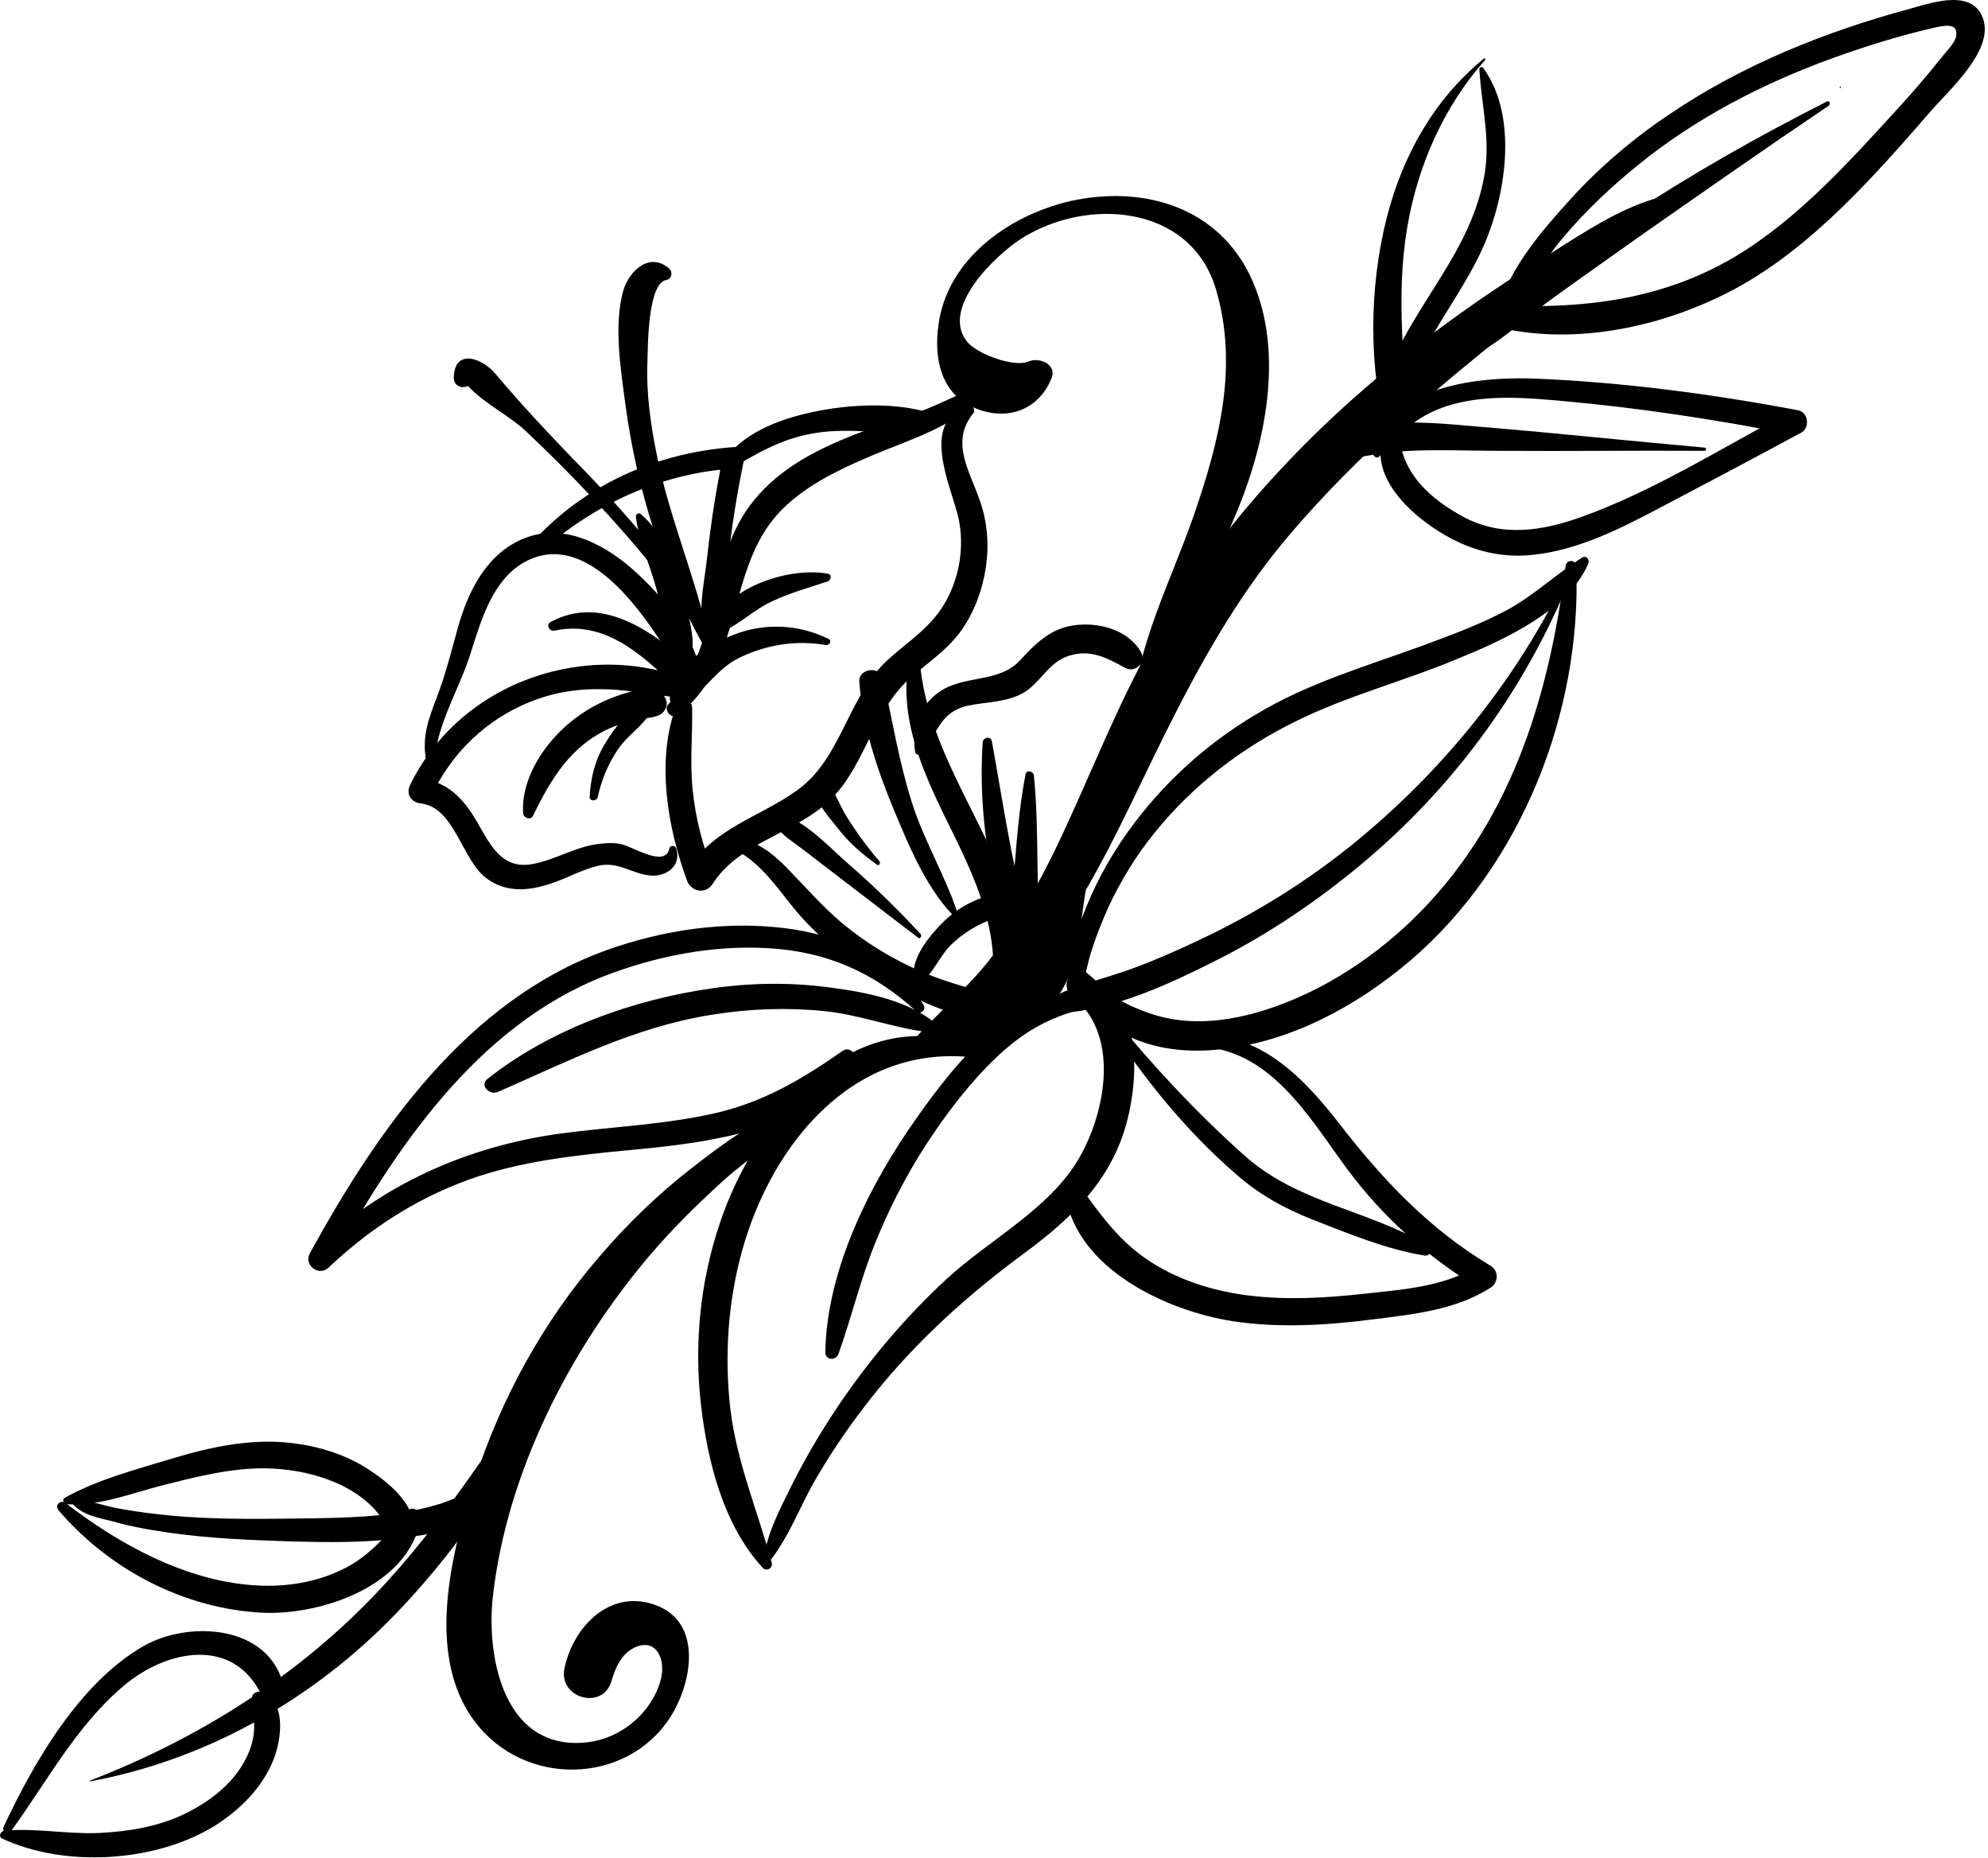 <svg width="427" height="399" viewBox="0 0 427 399" fill="none" xmlns="http://www.w3.org/2000/svg">
<g clip-path="url(#clip0_175_7)">
<path d="M231.865 212.515C233.265 209.815 233.565 206.615 234.565 203.815C235.565 200.715 236.765 197.715 238.065 194.815C240.765 189.015 244.165 183.515 248.165 178.615C256.265 168.615 266.665 160.615 278.265 154.915C289.365 149.415 301.465 146.315 312.965 141.515C322.765 137.515 336.665 131.315 341.165 121.015C341.465 120.215 340.765 119.215 339.865 119.715C334.265 123.215 329.565 127.815 323.665 131.015C317.865 134.115 311.565 136.415 305.365 138.715C293.265 143.115 280.865 146.715 269.765 153.415C258.965 159.815 249.565 168.415 242.265 178.615C238.765 183.515 235.765 188.815 233.465 194.415C231.365 199.615 228.665 206.615 229.565 212.215C229.565 213.415 231.365 213.515 231.865 212.515Z" fill="black"/>
<path d="M336.265 121.615C332.665 150.015 324.365 177.315 303.165 197.715C293.665 206.815 281.965 214.115 269.265 217.615C262.165 219.515 254.665 220.115 247.565 217.815C244.565 216.815 241.665 215.615 239.065 213.815C236.565 212.115 234.765 209.615 232.165 208.015C231.365 207.515 230.265 208.115 230.365 209.115C230.765 214.815 237.065 219.715 241.765 222.215C247.965 225.415 255.365 226.115 262.265 225.315C277.265 223.715 291.465 216.015 302.865 206.315C326.765 185.915 339.765 152.915 338.565 121.715C338.465 120.015 336.365 120.115 336.265 121.615Z" fill="black"/>
<path d="M236.365 214.315C220.265 208.815 204.965 228.615 197.065 239.815C186.965 254.015 177.565 272.515 177.265 290.415C177.265 292.115 179.465 292.215 180.065 290.815C182.865 283.015 184.765 274.915 187.865 267.215C190.865 259.715 194.565 252.515 198.965 245.715C203.365 239.015 208.265 232.515 214.065 227.015C220.665 220.715 227.465 217.315 236.465 215.915C237.165 215.715 237.065 214.515 236.365 214.315Z" fill="black"/>
<path d="M208.765 224.615C182.565 214.815 161.865 240.715 154.565 262.815C150.365 275.315 149.065 288.715 150.565 301.715C151.965 313.815 155.365 327.515 163.865 336.715C164.665 337.515 166.065 336.715 165.765 335.615C162.765 324.515 158.265 314.115 156.865 302.515C155.565 291.115 156.365 279.415 159.465 268.315C165.765 245.915 182.965 224.415 208.565 227.015C209.865 227.115 209.965 225.015 208.765 224.615Z" fill="black"/>
<path d="M165.265 335.315C169.565 330.015 172.065 322.815 175.565 317.015C179.265 310.715 183.465 304.715 188.065 299.015C197.265 287.615 208.065 277.915 219.865 269.215C230.865 261.115 239.665 252.515 242.565 238.715C244.865 227.815 244.265 213.615 232.165 209.115C229.165 208.015 228.065 212.215 230.165 213.815C240.665 221.915 237.565 238.715 231.765 248.715C225.465 259.615 212.465 266.215 203.365 274.615C194.365 282.915 186.365 292.415 179.565 302.615C175.965 308.015 172.765 313.515 169.865 319.315C167.565 324.015 164.565 329.615 164.065 334.915C163.965 335.415 164.865 335.815 165.265 335.315Z" fill="black"/>
<path d="M335.265 126.115C324.565 147.515 308.865 166.515 290.265 181.515C280.965 189.015 270.765 195.415 259.965 200.715C254.365 203.415 248.665 206.015 242.865 208.115C237.565 210.015 231.965 211.315 226.865 213.715C224.965 214.615 225.965 217.615 227.865 217.515C239.265 216.915 251.365 211.215 261.465 206.115C272.565 200.515 282.865 193.515 292.365 185.615C311.565 169.615 326.465 149.615 336.265 126.615C336.465 126.015 335.565 125.415 335.265 126.115Z" fill="black"/>
<path d="M256.665 224.715C272.565 224.815 280.965 239.615 289.265 250.915C296.965 261.315 306.465 269.815 317.465 276.515C317.465 274.915 317.465 273.415 317.465 271.815C310.265 276.315 301.365 276.915 293.065 277.815C284.865 278.715 276.565 279.215 268.365 278.215C260.965 277.315 253.665 275.115 247.365 271.115C240.865 267.015 236.765 261.415 232.365 255.315C231.065 253.515 228.465 254.615 228.865 256.815C231.465 272.615 250.665 281.515 264.765 283.715C274.765 285.215 284.865 284.615 294.965 283.315C303.665 282.215 312.665 281.315 320.165 276.515C321.865 275.415 321.965 272.915 320.165 271.815C306.965 263.915 297.065 253.415 287.765 241.415C280.065 231.515 270.265 221.115 256.565 222.515C255.265 222.615 255.165 224.715 256.665 224.715Z" fill="black"/>
<path d="M237.465 219.015C245.365 231.215 254.565 242.715 265.565 252.215C270.465 256.515 275.865 259.515 281.965 261.915C289.665 264.915 297.865 268.315 305.965 269.615C307.165 269.815 307.965 268.215 306.865 267.515C293.965 259.815 278.765 258.415 267.265 248.115C256.965 238.915 247.465 228.715 238.765 218.015C238.165 217.315 236.965 218.215 237.465 219.015Z" fill="black"/>
<path d="M201.465 220.215C195.565 214.915 186.265 213.115 178.665 212.115C170.165 210.915 161.565 211.015 153.065 212.215C136.065 214.615 118.165 221.015 104.665 231.715C102.965 233.115 105.165 235.215 106.865 234.515C121.965 227.915 136.365 220.515 152.865 217.915C160.865 216.615 168.965 216.315 176.965 217.115C185.065 217.915 192.765 221.115 200.865 221.815C201.665 222.015 202.065 220.815 201.465 220.215Z" fill="black"/>
<path d="M198.365 215.815C192.365 205.515 179.765 200.715 168.565 199.315C155.665 197.715 142.265 199.715 130.065 204.115C100.365 214.915 81.165 242.515 66.565 269.115C65.165 271.615 68.465 274.215 70.565 272.215C78.265 264.915 87.065 258.915 96.865 254.815C107.665 250.215 119.065 248.615 130.665 247.415C147.865 245.715 173.065 244.315 183.465 228.015C184.365 226.615 182.565 224.615 181.065 225.615C172.465 231.615 164.465 236.415 154.165 238.915C143.065 241.515 131.665 241.915 120.365 243.415C100.165 246.215 81.765 254.415 66.965 268.715C68.265 269.715 69.565 270.715 70.965 271.815C84.565 247.015 102.265 220.415 129.765 209.615C140.865 205.315 153.065 202.915 164.965 203.615C177.565 204.315 187.665 208.815 196.865 217.215C197.565 217.915 199.065 216.915 198.365 215.815Z" fill="black"/>
<path d="M196.565 225.015C196.765 225.015 196.765 224.615 196.565 224.615C196.365 224.615 196.365 225.015 196.565 225.015Z" fill="black"/>
<path d="M199.165 225.815C212.065 221.515 222.265 208.415 229.365 197.415C237.665 184.615 243.665 170.715 250.465 157.115C257.765 142.515 265.565 128.515 276.065 115.915C286.865 103.015 299.265 91.515 312.165 80.715C319.465 74.615 326.865 68.715 334.465 63.115C341.865 57.615 350.665 52.415 356.865 45.415C357.865 44.315 356.865 42.315 355.265 42.715C347.665 45.015 340.465 49.715 333.865 53.915C326.665 58.415 319.565 63.015 312.665 68.015C299.065 77.815 286.265 88.715 274.865 101.015C263.665 113.015 253.765 126.415 245.965 140.915C238.765 154.315 233.265 168.715 226.665 182.415C223.065 189.715 219.165 196.815 214.465 203.515C209.465 210.715 202.965 216.015 197.065 222.415C195.865 223.815 197.165 226.515 199.165 225.815Z" fill="black"/>
<path d="M238.265 164.915C232.565 176.415 228.665 188.215 225.065 200.515C223.165 206.915 220.265 210.915 214.265 213.815C210.165 215.815 202.665 217.515 201.765 222.815C201.565 223.715 201.865 224.715 202.765 225.215C207.565 228.015 214.165 223.215 218.465 221.015C224.065 218.115 227.965 214.515 230.065 208.315C232.165 201.915 232.365 194.715 233.765 188.115C235.265 180.415 237.165 172.815 239.565 165.415C239.665 164.715 238.565 164.215 238.265 164.915Z" fill="black"/>
<path d="M220.965 77.615C217.765 79.015 209.665 75.915 207.665 73.315C201.965 66.015 213.965 54.715 219.265 51.315C233.465 42.215 255.765 43.915 261.165 62.115C266.065 78.615 261.865 94.915 256.365 110.815C250.965 126.415 241.865 142.815 243.365 159.715C243.565 161.715 246.465 162.415 247.065 160.215C249.465 151.315 251.865 142.415 255.265 133.815C258.565 125.415 262.665 117.315 266.065 108.915C272.165 93.815 275.865 74.415 268.465 59.115C261.465 44.715 246.265 40.015 231.165 42.915C217.565 45.615 203.465 55.215 201.565 69.815C200.565 76.915 202.065 84.615 209.365 87.615C216.265 90.515 223.065 88.115 225.865 81.215C227.065 78.315 223.265 76.615 220.965 77.615Z" fill="black"/>
<path d="M296.265 98.015C300.765 92.615 305.065 88.715 312.065 86.815C319.765 84.715 327.865 85.415 335.665 86.115C352.265 87.615 368.665 90.115 384.965 93.315C384.765 91.715 384.565 90.115 384.365 88.515C369.765 96.215 355.265 105.415 339.665 111.015C331.265 114.015 322.565 115.415 314.365 111.015C307.365 107.215 301.265 101.915 300.565 93.615C300.465 92.215 298.465 91.315 297.665 92.815C294.065 99.715 299.665 106.915 304.865 111.115C312.065 116.915 320.265 120.215 329.565 119.115C339.265 118.015 348.265 113.415 356.765 108.915C366.865 103.615 376.865 98.315 386.865 92.915C388.765 91.915 388.465 88.615 386.265 88.115C367.765 84.615 348.865 82.115 330.065 81.315C318.165 80.815 298.165 82.515 294.865 97.115C294.765 97.915 295.765 98.615 296.265 98.015Z" fill="black"/>
<path d="M366.065 96.115C350.265 94.715 334.465 93.015 318.665 91.715C306.565 90.715 291.965 88.615 282.065 97.115C280.665 98.315 282.165 100.315 283.665 99.915C289.965 98.515 296.265 97.115 302.765 96.815C309.365 96.515 316.065 96.815 322.665 96.815C337.165 96.915 351.665 96.715 366.165 96.815C366.565 96.815 366.565 96.115 366.065 96.115Z" fill="black"/>
<path d="M318.665 12.615C307.965 21.415 301.265 33.415 297.865 46.715C294.065 61.615 293.865 79.215 298.065 94.015C298.765 96.315 302.465 96.015 302.365 93.415C301.865 78.315 299.665 63.915 302.265 48.815C304.465 35.715 310.065 22.915 318.965 12.915C319.165 12.715 318.865 12.415 318.665 12.615Z" fill="black"/>
<path d="M317.765 14.915C318.165 22.415 320.065 29.215 318.965 36.815C317.865 44.015 314.865 50.515 311.165 56.715C307.965 62.115 304.465 67.215 301.465 72.715C299.065 77.115 295.865 82.815 297.265 87.915C297.465 88.815 298.765 89.315 299.465 88.515C303.265 83.915 304.765 77.115 307.765 71.915C311.265 65.815 315.365 60.015 318.265 53.715C323.365 42.715 326.265 25.315 318.665 14.715C318.465 14.215 317.665 14.315 317.765 14.915Z" fill="black"/>
<path d="M324.365 63.215C323.565 63.915 322.765 64.615 322.065 65.415C320.865 66.715 322.865 68.615 323.965 67.315C328.365 62.015 331.565 55.815 336.165 50.515C340.865 45.015 346.165 40.015 351.865 35.415C364.165 25.415 378.465 18.015 393.265 12.615C400.465 10.015 407.765 7.715 415.165 6.015C417.365 5.515 420.665 4.715 420.165 7.715C419.965 9.215 417.865 11.215 416.965 12.415C414.165 15.915 411.265 19.315 408.265 22.615C397.565 34.315 386.365 46.915 372.665 55.115C357.165 64.315 340.465 66.315 322.865 65.615C320.165 65.515 319.565 69.815 322.265 70.415C339.065 74.215 357.865 70.015 372.865 61.915C389.365 52.915 402.565 37.815 414.765 23.815C418.565 19.415 427.965 11.115 426.065 4.415C424.065 -2.585 415.165 0.515 410.465 1.815C392.265 6.715 374.465 13.815 358.765 24.415C350.965 29.615 343.765 35.715 337.465 42.615C331.565 49.115 324.265 57.415 321.965 66.115C322.865 66.315 323.665 66.615 324.565 66.815C324.865 65.315 324.865 64.915 324.965 63.415C324.765 63.215 324.465 63.115 324.365 63.215Z" fill="black"/>
<path d="M395.265 18.915C395.465 18.915 395.465 18.615 395.265 18.615C395.065 18.715 395.065 18.915 395.265 18.915Z" fill="black"/>
<path d="M392.365 21.815C377.565 29.315 363.265 37.415 349.465 46.515C342.665 51.015 336.065 55.615 329.465 60.415C323.665 64.615 316.165 68.815 311.965 74.715C311.065 76.015 312.565 77.915 314.065 77.415C320.965 74.815 326.965 68.815 332.865 64.515C339.465 59.715 346.065 55.115 352.665 50.415C365.965 41.115 379.265 31.815 392.765 22.715C393.365 22.215 392.865 21.515 392.365 21.815Z" fill="black"/>
<path d="M145.565 153.515C158.365 144.015 156.365 126.415 164.365 113.915C169.565 105.715 179.065 101.315 187.765 97.615C195.665 94.315 205.965 91.215 211.465 84.415C211.965 83.815 211.565 82.615 210.565 82.915C206.165 84.415 202.065 86.715 197.765 88.315C193.065 90.015 188.265 91.515 183.565 93.315C175.465 96.515 167.565 100.515 161.965 107.415C151.465 120.115 154.865 139.015 143.565 151.215C142.465 152.215 144.065 154.615 145.565 153.515Z" fill="black"/>
<path d="M208.065 87.115C197.365 90.415 204.265 104.315 205.865 111.215C207.165 117.215 206.165 123.715 203.165 129.115C200.065 134.715 195.165 137.615 190.665 141.715C181.965 149.615 180.865 162.915 171.065 169.815C163.065 175.515 153.065 177.915 147.765 186.815C149.565 187.015 151.365 187.315 153.265 187.515C150.965 181.715 149.365 175.715 148.765 169.515C148.165 163.615 148.765 157.815 148.665 152.015C148.665 150.015 145.965 149.815 145.265 151.515C140.865 163.215 143.365 177.715 147.565 189.115C148.465 191.515 151.565 192.115 153.065 189.815C158.465 181.315 169.565 179.215 177.065 172.915C185.665 165.715 186.965 153.415 195.165 145.915C199.165 142.315 203.565 139.615 206.665 135.115C209.365 131.215 211.065 126.515 211.765 121.715C212.465 116.915 212.065 112.015 210.465 107.515C208.265 101.115 203.965 94.815 209.165 88.615C209.465 88.015 208.965 86.815 208.065 87.115Z" fill="black"/>
<path d="M177.965 137.215C171.565 134.015 164.165 133.715 157.565 136.315C152.165 138.415 143.965 143.415 143.865 150.015C143.865 151.315 145.365 152.215 146.465 151.515C151.165 148.815 153.665 143.715 158.865 141.215C164.665 138.415 171.065 137.415 177.365 138.515C178.165 138.615 178.765 137.615 177.965 137.215Z" fill="black"/>
<path d="M177.865 123.215C169.965 121.715 157.165 125.715 153.265 133.415C152.565 134.815 153.965 136.015 155.365 135.515C159.065 133.915 161.965 130.915 165.665 129.215C169.565 127.315 173.765 126.215 177.865 124.815C178.565 124.515 178.665 123.315 177.865 123.215Z" fill="black"/>
<path d="M143.765 182.215C142.965 186.415 135.865 181.815 133.565 181.315C131.965 180.915 130.265 181.015 128.665 181.215C123.465 181.815 119.065 184.815 113.965 185.615C106.665 186.715 104.565 179.415 101.165 174.415C98.465 170.415 95.165 167.715 90.365 167.215C91.065 168.515 91.865 169.815 92.565 171.115C96.865 161.815 104.365 154.515 113.865 150.715C119.065 148.615 124.465 147.815 129.965 148.015C136.065 148.115 142.065 149.815 148.265 149.815C149.865 149.815 150.865 147.215 149.165 146.515C126.465 136.815 98.865 146.315 88.065 168.615C87.165 170.515 88.265 172.215 90.265 172.515C97.565 173.215 99.165 184.515 104.365 188.515C109.065 192.115 114.565 191.215 119.765 189.215C122.665 188.115 125.465 186.615 128.465 185.915C132.765 184.915 135.665 187.615 139.665 188.015C143.065 188.315 146.365 186.015 145.265 182.315C145.165 181.515 143.965 181.415 143.765 182.215Z" fill="black"/>
<path d="M114.465 175.215C118.365 167.215 122.665 160.015 131.165 156.315C133.265 155.415 135.465 154.815 137.665 154.415C139.165 154.115 141.065 154.115 142.265 153.115C143.765 151.715 143.365 149.615 141.665 148.615C139.165 147.115 134.565 148.715 132.065 149.615C128.565 150.915 125.365 152.715 122.465 155.115C116.865 159.715 111.865 167.215 112.365 174.715C112.465 175.615 113.965 176.215 114.465 175.215Z" fill="black"/>
<path d="M128.365 171.215C129.165 167.615 130.565 164.115 132.665 161.015C134.565 158.115 137.665 156.215 139.465 153.415C140.065 152.515 139.065 151.415 138.165 151.715C134.665 152.615 131.865 156.515 130.065 159.515C127.865 163.015 126.865 166.915 126.665 171.015C126.465 172.015 128.065 172.215 128.365 171.215Z" fill="black"/>
<path d="M93.365 162.815C94.165 154.915 98.865 147.515 101.165 140.015C103.365 133.115 105.765 124.715 112.465 120.815C127.765 112.115 141.865 137.115 147.665 147.415C148.465 148.815 150.965 148.315 150.765 146.515C149.865 137.415 143.565 129.415 137.065 123.315C130.665 117.315 121.465 112.015 112.565 115.615C104.565 118.815 100.565 126.915 98.365 134.715C96.965 139.815 95.665 144.915 93.765 149.915C92.065 154.315 90.665 158.115 91.465 162.915C91.765 164.115 93.265 163.715 93.365 162.815Z" fill="black"/>
<path d="M119.165 135.415C129.565 133.215 137.365 140.115 144.365 146.815C146.965 149.315 151.065 145.215 148.365 142.815C140.265 135.715 129.365 127.615 118.365 133.515C117.165 134.015 117.965 135.715 119.165 135.415Z" fill="black"/>
<path d="M116.365 118.315C127.865 108.115 142.165 101.615 157.565 100.615C156.865 99.615 156.165 98.715 155.365 97.715C153.865 104.715 152.765 111.815 151.965 119.015C151.365 124.915 149.265 133.215 151.965 138.715C152.365 139.615 153.765 139.515 154.265 138.715C156.965 133.715 155.865 126.415 156.365 120.915C157.065 113.515 158.265 106.215 159.765 98.915C160.065 97.615 159.165 95.915 157.565 96.015C141.065 97.215 125.665 104.015 114.465 116.315C113.265 117.715 115.065 119.515 116.365 118.315Z" fill="black"/>
<path d="M155.865 101.315C162.165 97.615 167.565 94.215 174.965 93.015C183.165 91.615 191.465 93.715 199.565 92.515C201.665 92.215 201.265 89.115 199.565 88.615C191.365 86.115 180.465 86.915 172.265 89.015C165.765 90.615 157.965 94.015 154.765 100.215C154.265 100.915 155.065 101.815 155.865 101.315Z" fill="black"/>
<path d="M136.565 110.915C137.265 116.315 139.665 121.515 141.065 126.715C141.865 129.615 142.465 132.615 142.865 135.715C143.265 138.515 142.965 140.815 144.565 143.215C145.365 144.315 147.065 144.515 147.765 143.215C150.265 138.615 147.565 131.015 146.165 126.315C144.565 120.815 142.265 114.315 137.765 110.515C137.465 110.015 136.565 110.215 136.565 110.915Z" fill="black"/>
<path d="M143.765 57.715C139.665 54.015 135.165 58.015 133.865 62.415C131.765 70.015 133.365 79.515 134.365 87.115C136.665 104.215 142.265 122.715 150.665 137.815C151.165 138.715 152.465 138.115 152.265 137.115C149.365 123.915 143.865 111.415 141.165 98.115C139.765 91.415 138.765 84.415 139.065 77.515C139.165 74.815 139.065 60.715 143.165 60.115C144.265 59.915 144.565 58.415 143.765 57.715Z" fill="black"/>
<path d="M101.565 81.615C101.365 81.715 101.265 81.815 101.065 81.915C100.265 81.515 99.565 81.015 98.765 80.615C101.965 85.715 108.365 88.415 112.765 92.415C117.665 97.015 122.465 101.815 127.065 106.715C131.465 111.415 135.765 116.215 139.765 121.215C143.365 125.715 146.465 132.315 151.065 135.715C151.565 136.115 152.265 135.415 152.065 134.915C151.265 131.415 148.665 128.615 146.565 125.815C144.465 122.915 142.165 120.015 139.965 117.215C134.565 110.615 128.865 104.415 122.965 98.415C117.165 92.415 111.765 86.615 106.365 80.215C103.565 76.915 97.665 74.715 97.465 81.015C97.365 83.615 100.865 83.815 101.565 81.615Z" fill="black"/>
<path d="M195.665 139.915C192.465 152.615 197.665 164.615 203.165 175.815C206.265 182.115 209.465 188.415 211.465 195.315C212.565 199.015 213.265 202.915 213.365 206.815C213.365 210.015 212.765 212.915 213.565 216.015C213.865 217.215 215.565 217.715 216.365 216.715C220.265 212.515 219.665 206.015 218.765 200.715C217.765 194.115 215.265 187.915 212.565 181.915C206.265 168.415 198.065 155.515 197.465 140.115C197.365 139.215 195.865 138.915 195.665 139.915Z" fill="black"/>
<path d="M156.665 181.815C163.065 184.815 166.265 189.815 170.565 195.115C174.765 200.215 180.065 204.715 185.665 208.315C189.965 211.215 214.365 225.315 216.365 214.915C216.565 214.015 216.165 213.315 215.265 213.015C212.565 212.115 209.665 212.615 206.865 211.815C203.865 210.915 200.865 209.915 198.065 208.715C191.965 206.115 186.165 202.615 180.965 198.315C176.565 194.615 172.865 190.315 168.865 186.215C165.665 183.015 161.765 179.815 156.965 180.215C156.365 180.315 155.865 181.415 156.665 181.815Z" fill="black"/>
<path d="M197.765 200.615C192.965 195.415 187.865 190.415 182.565 185.815C178.365 182.215 173.265 176.415 167.865 174.915C166.765 174.615 165.665 175.915 166.365 176.915C167.865 179.415 170.165 180.615 172.465 182.415C175.365 184.615 178.165 186.815 181.065 189.015C186.465 193.115 191.865 197.315 197.265 201.415C197.565 201.715 198.065 201.015 197.765 200.615Z" fill="black"/>
<path d="M197.565 211.215C200.265 209.315 201.665 205.615 203.965 203.215C206.765 200.315 210.265 198.315 214.065 197.015C217.065 196.015 215.865 191.415 212.765 192.215C208.165 193.415 204.165 196.015 201.065 199.615C198.665 202.215 195.265 206.915 196.465 210.715C196.565 211.215 197.165 211.515 197.565 211.215Z" fill="black"/>
<path d="M188.865 184.915C186.265 181.915 183.865 178.615 181.765 175.215C180.165 172.715 179.065 168.815 176.465 167.315C175.965 167.015 174.965 167.215 174.865 167.915C174.365 171.415 177.665 175.015 179.765 177.615C182.165 180.815 185.065 183.315 188.265 185.615C188.765 186.115 189.265 185.315 188.865 184.915Z" fill="black"/>
<path d="M206.065 197.315C203.465 188.715 198.565 180.915 195.865 172.315C193.065 163.515 191.665 154.615 189.665 145.715C189.065 142.915 184.365 143.515 184.565 146.415C185.265 155.915 188.465 165.515 192.165 174.315C195.465 182.215 199.365 191.615 205.765 197.615C205.865 197.615 206.165 197.515 206.065 197.315Z" fill="black"/>
<path d="M198.265 161.615C201.365 157.315 201.965 152.815 207.965 151.515C211.965 150.715 216.165 150.815 219.765 148.815C223.365 146.715 225.065 142.515 229.065 141.015C233.865 139.215 237.465 141.115 241.665 143.415C243.865 144.615 246.265 142.215 245.065 140.015C242.665 135.815 237.465 134.015 232.765 134.115C226.465 134.215 223.065 137.515 219.065 141.815C214.465 146.815 206.865 144.815 201.565 148.715C197.465 151.615 195.765 156.615 196.565 161.415C196.665 162.315 197.865 162.215 198.265 161.615Z" fill="black"/>
<path d="M211.065 159.415C210.565 167.115 210.965 174.915 212.165 182.615C212.765 186.315 213.465 190.015 214.265 193.715C215.065 197.215 215.365 200.915 217.965 203.515C218.965 204.515 220.865 204.115 221.165 202.715C221.865 199.615 220.865 197.315 219.965 194.215C218.865 190.315 217.965 186.315 217.165 182.315C215.665 174.615 214.465 167.015 213.065 159.315C212.865 157.915 211.165 158.315 211.065 159.415Z" fill="black"/>
<path d="M220.265 166.315C218.865 173.515 218.365 180.815 217.765 188.015C217.465 191.915 217.165 195.815 216.865 199.715C216.665 202.315 216.165 204.815 217.565 207.115C218.865 209.315 222.165 209.415 223.465 207.115C223.565 206.915 223.665 206.715 223.765 206.515C224.265 205.515 224.265 204.315 223.365 203.515C223.265 203.415 223.165 203.415 223.165 203.315C222.465 202.715 221.465 202.515 220.665 203.015C220.765 202.915 220.965 202.815 221.065 202.715C221.965 203.615 222.965 204.615 223.865 205.515C222.265 192.715 223.365 179.415 222.065 166.515C221.965 165.615 220.465 165.215 220.265 166.315Z" fill="black"/>
<path d="M172.165 237.115C163.665 239.315 155.365 245.515 148.465 250.915C141.265 256.515 134.665 262.915 128.765 269.815C116.665 283.815 107.665 300.215 101.965 317.815C96.865 333.615 90.865 356.715 102.965 370.915C114.265 384.215 136.165 382.815 144.765 367.415C148.765 360.215 150.465 348.515 141.165 344.815C131.365 340.915 123.265 349.015 121.265 358.115C119.765 364.715 129.565 367.415 131.365 360.915C132.165 358.215 133.365 355.315 136.065 353.915C140.965 351.415 143.165 356.415 141.865 360.915C139.865 367.915 133.465 373.215 126.365 374.115C108.465 376.315 104.365 356.315 105.865 342.815C108.865 316.315 122.265 290.015 139.365 269.815C144.265 264.015 149.665 258.715 155.265 253.615C160.965 248.415 167.765 244.415 173.265 239.115C174.065 238.215 173.265 236.815 172.165 237.115Z" fill="black"/>
<path d="M19.465 382.515C43.565 378.015 65.665 365.815 83.065 348.515C100.965 330.615 114.365 308.315 125.365 285.615C126.065 284.215 124.165 283.115 123.265 284.415C109.265 304.315 96.965 325.415 79.965 343.015C63.065 360.515 42.165 373.515 19.465 382.315C19.165 382.315 19.265 382.615 19.465 382.515Z" fill="black"/>
<path d="M2.365 393.215C10.165 382.515 16.365 370.615 26.565 362.015C35.765 354.215 50.265 351.315 56.265 364.215C57.565 367.015 61.565 364.915 60.965 362.215C57.965 348.815 40.465 347.915 30.765 353.515C17.065 361.415 7.265 378.415 0.765 392.315C0.365 393.415 1.665 394.115 2.365 393.215Z" fill="black"/>
<path d="M0.465 394.815C13.965 401.115 33.365 399.915 46.065 392.115C51.465 388.715 56.365 383.915 58.765 377.815C60.465 373.515 61.665 365.115 55.965 363.315C55.265 363.115 54.265 363.615 54.165 364.315C53.665 366.315 54.365 367.915 54.565 370.015C54.765 372.915 53.865 375.815 52.465 378.315C49.665 383.415 44.665 387.115 39.465 389.615C33.765 392.315 27.465 393.315 21.265 393.615C14.565 393.915 7.765 392.515 1.165 393.115C0.065 393.115 -0.435 394.415 0.465 394.815Z" fill="black"/>
<path d="M14.265 323.015C21.165 323.515 28.365 320.615 35.065 318.915C42.265 317.115 49.565 315.215 57.065 315.315C62.765 315.415 68.765 316.615 73.865 319.215C76.365 320.515 78.665 322.115 80.465 324.115C82.365 326.215 83.465 328.615 85.765 330.215C87.165 331.115 88.665 329.915 88.765 328.515C89.365 323.015 83.165 318.115 78.965 315.415C73.665 312.015 67.265 310.215 60.965 309.715C53.265 309.115 45.365 310.715 37.965 312.915C30.065 315.315 21.065 317.615 13.765 321.715C13.365 322.115 13.665 322.915 14.265 323.015Z" fill="black"/>
<path d="M12.565 324.315C23.465 337.015 39.365 345.415 56.265 346.315C68.965 346.915 87.765 340.615 90.365 326.215C90.665 324.715 88.665 323.115 87.465 324.515C83.465 329.115 79.865 333.715 74.365 336.615C68.265 339.815 61.265 340.915 54.465 340.415C39.765 339.415 25.565 331.615 14.165 322.815C13.065 321.915 11.665 323.215 12.565 324.315Z" fill="black"/>
<path d="M15.565 322.915C17.765 325.415 21.165 325.915 24.265 326.715C28.465 327.915 32.665 328.615 36.965 329.215C45.465 330.415 54.065 330.715 62.665 331.015C70.465 331.215 78.265 331.315 85.965 330.315C92.065 329.515 101.865 328.315 105.865 323.115C106.865 321.915 106.365 319.515 104.465 319.715C100.965 320.015 97.965 321.815 94.565 322.915C91.065 324.015 87.465 324.715 83.865 325.115C76.465 326.015 68.965 326.015 61.565 326.115C53.465 326.215 45.365 326.215 37.265 325.515C33.065 325.115 28.965 324.615 24.865 323.815C21.765 323.215 18.665 321.815 15.465 322.515C15.565 322.615 15.465 322.815 15.565 322.915Z" fill="black"/>
</g>
<defs>
<clipPath id="clip0_175_7">
<rect width="426.316" height="398.854" fill="white"/>
</clipPath>
</defs>
</svg>
